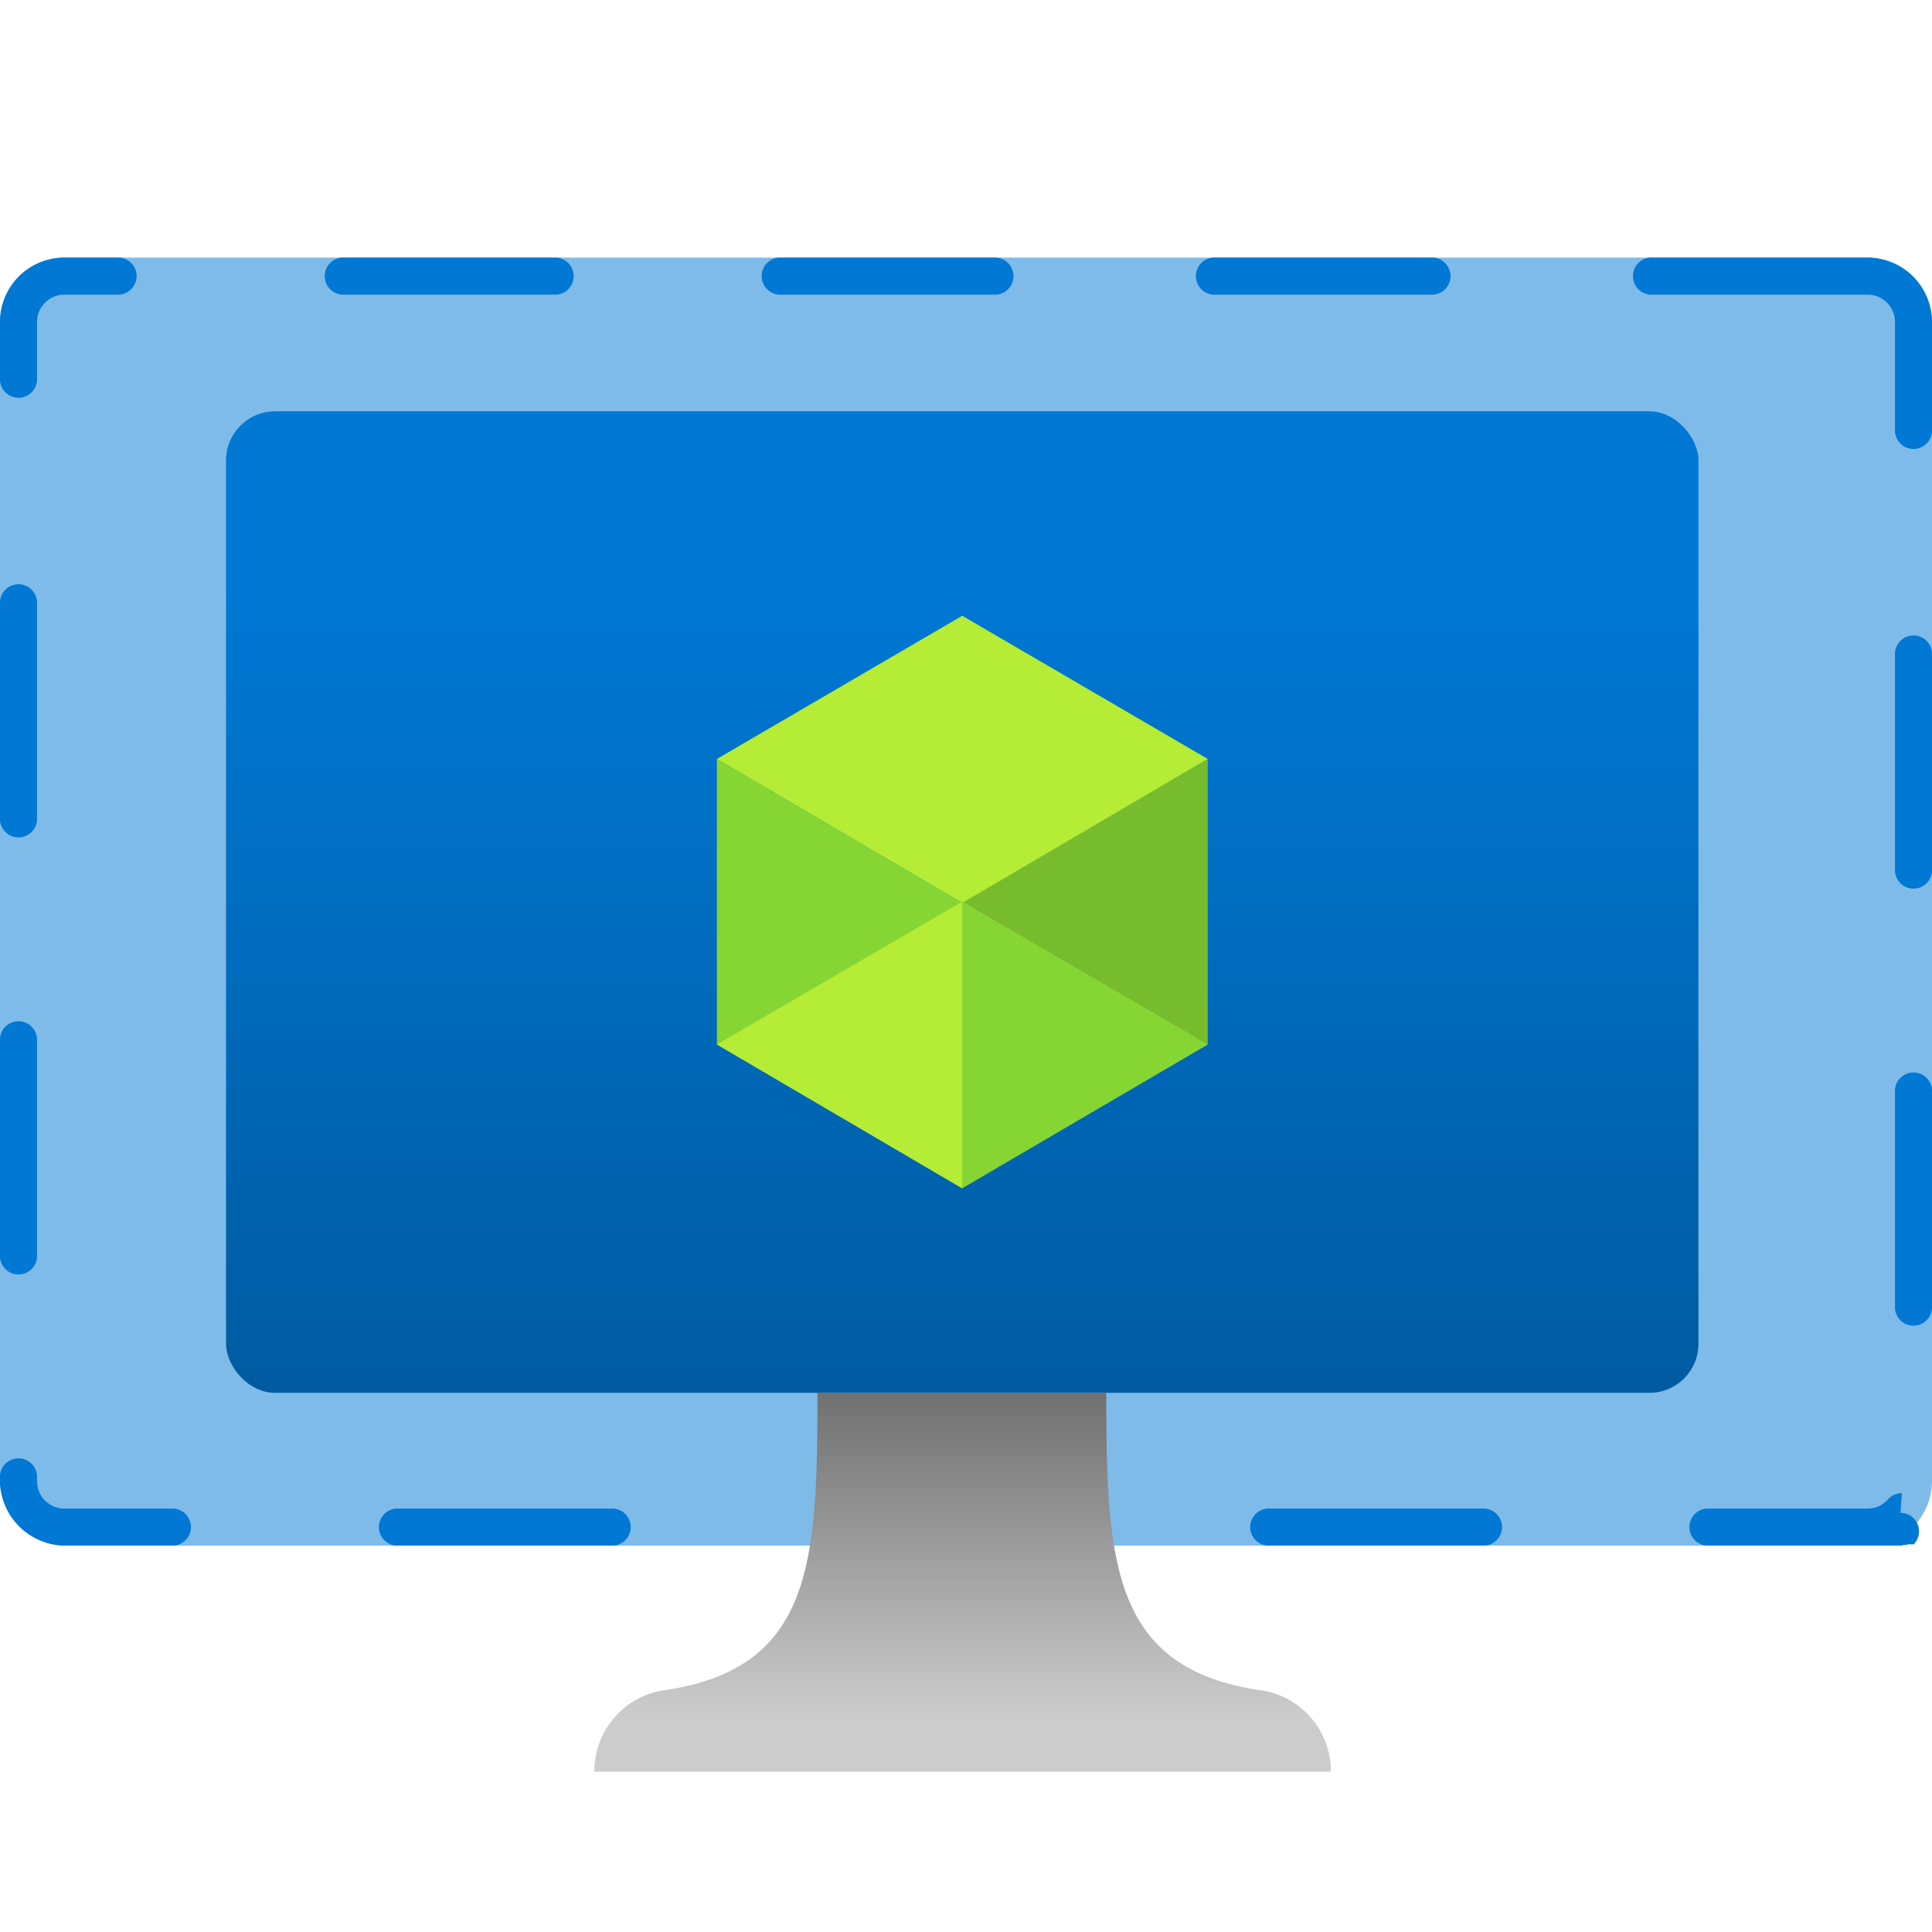 <svg xmlns="http://www.w3.org/2000/svg" viewBox="0 0 18 18">
  <defs>
    <linearGradient id="f22d06cf-2448-4a50-9b7d-656852aa6460" x1="8.965" y1="12.977" x2="8.965" y2="3.832" gradientUnits="userSpaceOnUse">
      <stop offset="0" stop-color="#005ba1" />
      <stop offset="0.82" stop-color="#0078d4" />
    </linearGradient>
    <linearGradient id="a8b147c0-4584-4b5b-a556-645a69e54e87" x1="8.965" y1="16.506" x2="8.965" y2="12.977" gradientUnits="userSpaceOnUse">
      <stop offset="0.149" stop-color="#ccc" />
      <stop offset="1" stop-color="#707070" />
    </linearGradient>
  </defs>
  <g id="fe1c065b-e650-4301-89c7-ecd8a166c802">
    <g opacity="0.5">
      <rect y="2.4" width="18" height="12" rx="0.6" fill="#0078d4" />
    </g>
    <path d="M13.328,2.4h-2a.173.173,0,1,0,0,.345h2a.173.173,0,1,0,0-.345Zm-4.072,0h-2a.173.173,0,0,0,0,.345h2a.173.173,0,1,0,0-.345Zm-4.071,0h-2a.173.173,0,0,0,0,.345h2a.173.173,0,0,0,0-.345Zm-4.072,0H.6A.6.6,0,0,0,0,3v.546a.173.173,0,0,0,.345,0V3A.255.255,0,0,1,.6,2.745h.513a.173.173,0,0,0,0-.345ZM.173,5.443A.173.173,0,0,0,0,5.616v2a.173.173,0,1,0,.345,0v-2a.173.173,0,0,0-.172-.173Zm0,4.072A.172.172,0,0,0,0,9.688v2a.173.173,0,1,0,.345,0v-2a.172.172,0,0,0-.172-.173Zm0,4.072A.172.172,0,0,0,0,13.759a.611.611,0,0,0,.6.641H1.619a.173.173,0,0,0,0-.345H.6A.255.255,0,0,1,.345,13.8v-.041a.172.172,0,0,0-.172-.172Zm5.517.468h-2a.173.173,0,0,0,0,.345h2a.173.173,0,1,0,0-.345Zm4.072,0h-2a.173.173,0,1,0,0,.345h2a.173.173,0,1,0,0-.345Zm4.072,0h-2a.173.173,0,1,0,0,.345h2a.173.173,0,0,0,0-.345Zm3.885-.143a.173.173,0,0,0-.129.057.251.251,0,0,1-.19.086H15.9a.173.173,0,0,0,0,.345H17.61l0,0h.02l0,0h.019l.006,0h.017l.006,0H17.7l.007,0h.015l.008-.006h.014l.007,0h.013l.007-.006h.016l0,0h.016l0,0h.032l0-.006h0a.172.172,0,0,0-.129-.287Zm.108-3.92a.172.172,0,0,0-.172.173v2a.173.173,0,1,0,.345,0v-2a.172.172,0,0,0-.173-.173Zm0-4.072a.173.173,0,0,0-.172.173v2a.173.173,0,1,0,.345,0v-2a.173.173,0,0,0-.173-.173ZM17.4,2.4h-2a.173.173,0,1,0,0,.345h2A.255.255,0,0,1,17.655,3V4.023a.173.173,0,0,0,.345,0V3a.6.6,0,0,0-.6-.6Z" fill="#0078d4" />
    <rect x="2.106" y="3.832" width="13.718" height="9.145" rx="0.457" fill="url(#f22d06cf-2448-4a50-9b7d-656852aa6460)" />
    <polygon points="11.252 7.071 11.252 9.731 8.965 11.072 8.965 8.405 11.252 7.071" fill="#76bc2d" />
    <path d="M8.965,8.412v2.66L6.679,9.731V7.071Zm2.287,1.319L8.965,8.4v2.667Z" fill="#86d633" />
    <path d="M11.716,15.744c-1.356-.214-1.409-1.189-1.409-2.767H7.616c0,1.578-.045,2.553-1.4,2.767a.761.761,0,0,0-.678.762H12.4A.763.763,0,0,0,11.716,15.744Z" fill="url(#a8b147c0-4584-4b5b-a556-645a69e54e87)" />
    <path d="M11.252,7.071,8.965,8.412,6.679,7.071,8.965,5.737Zm-2.287,4V8.4L6.679,9.731Z" fill="#b4ec36" />
  </g>
</svg>
